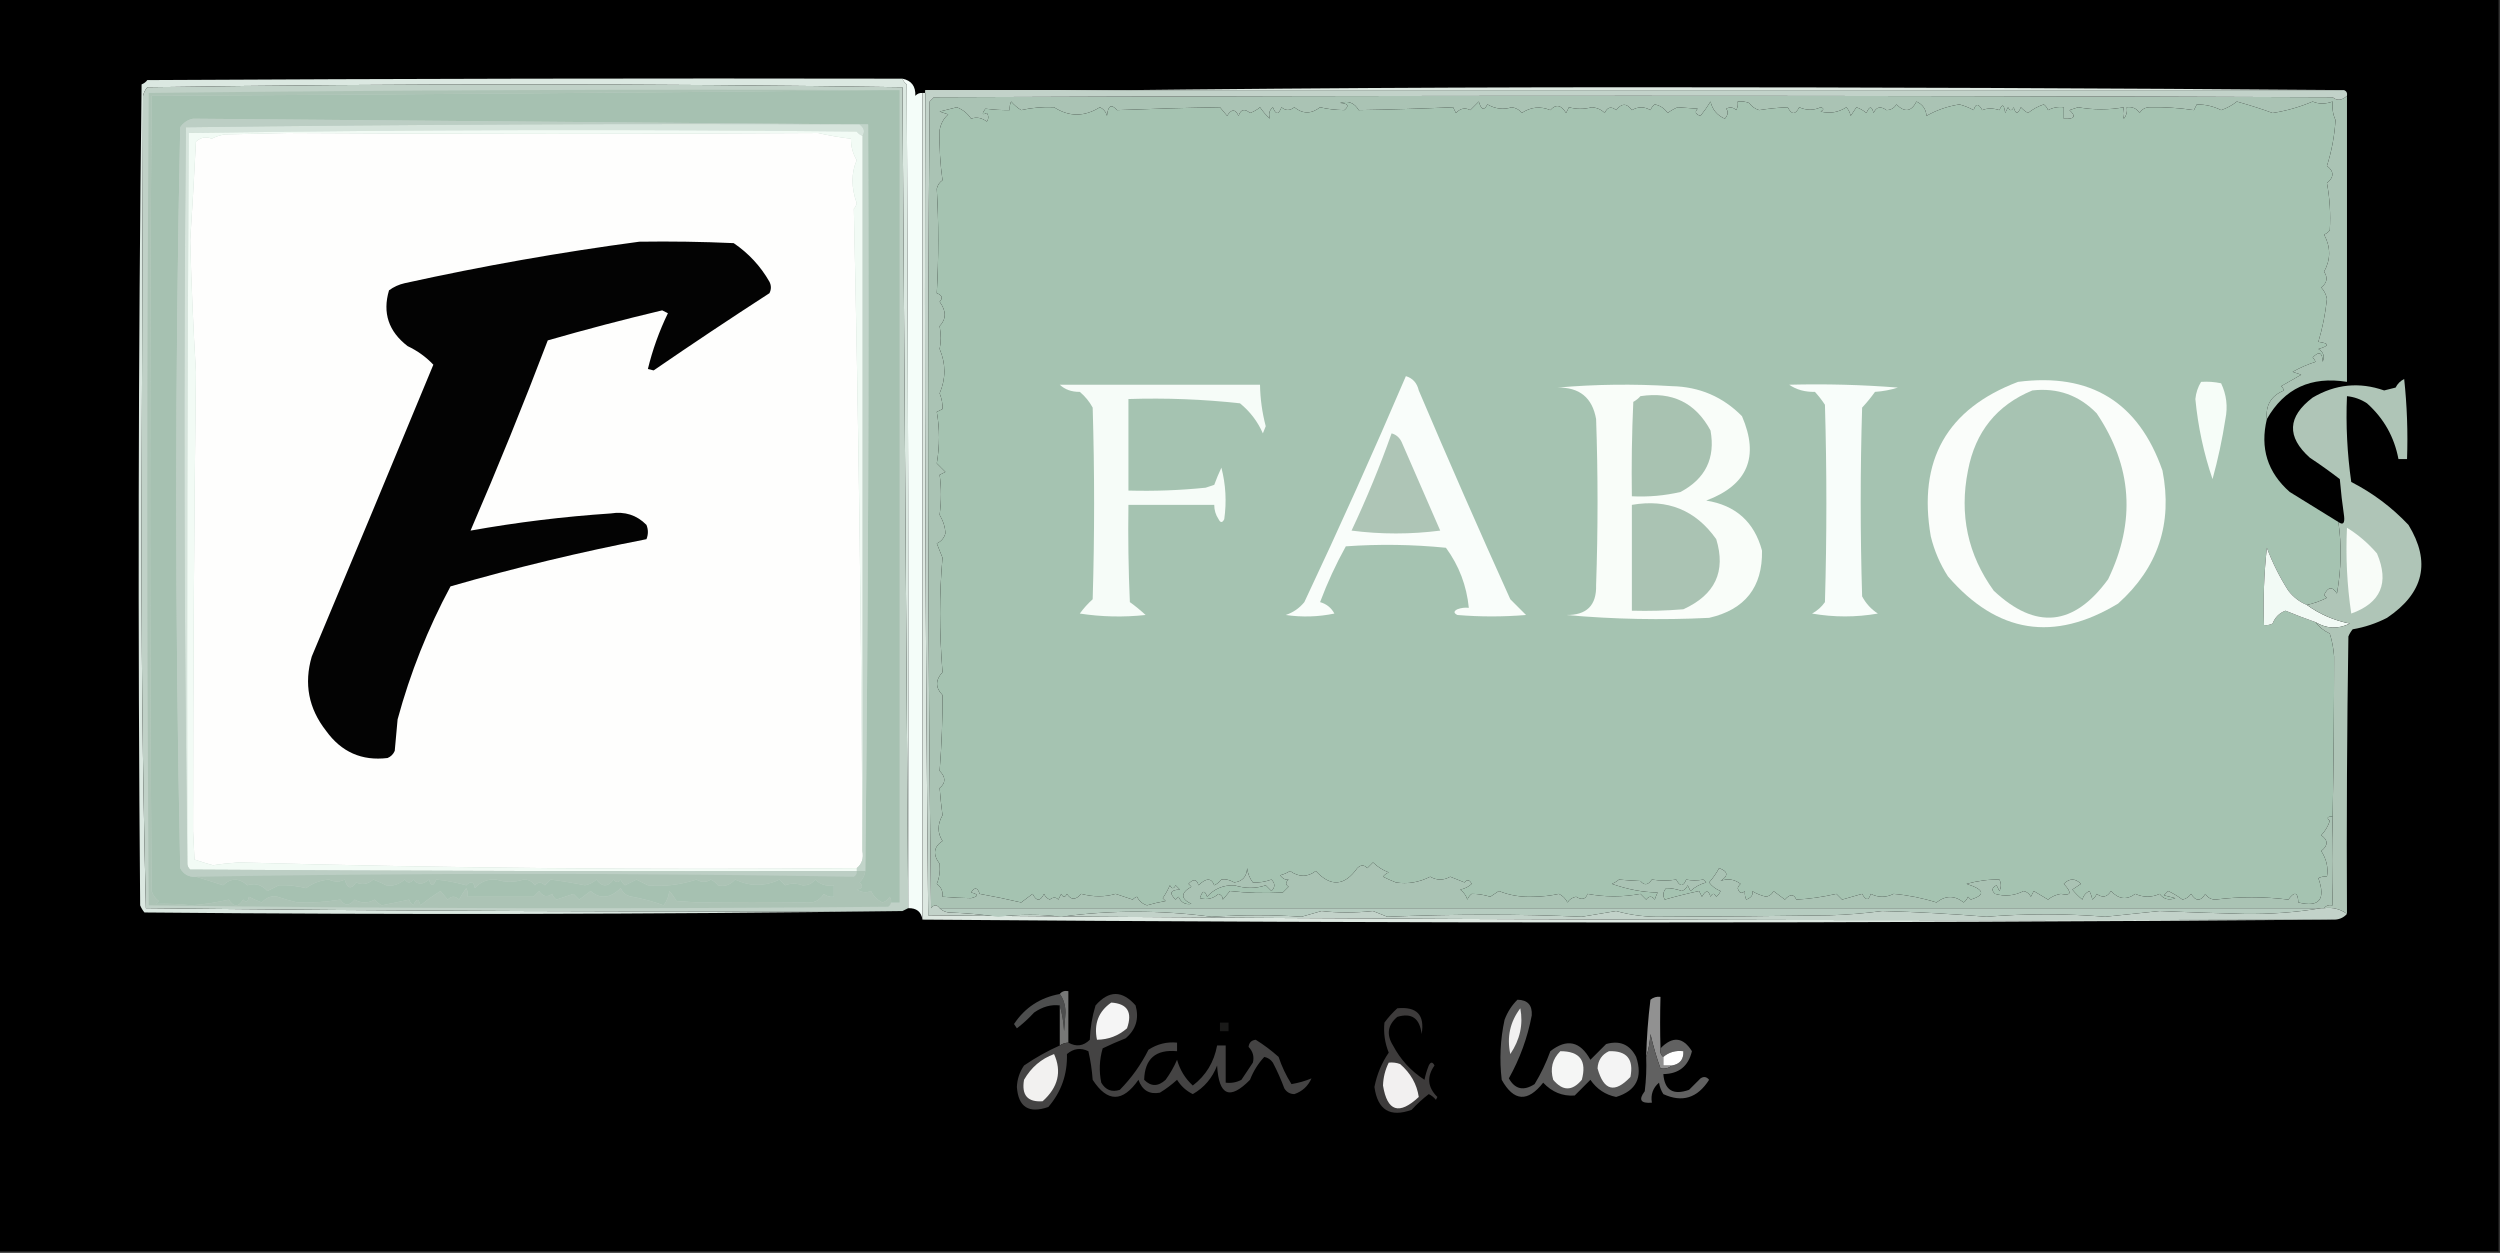 <?xml version="1.0" encoding="UTF-8"?>
<!DOCTYPE svg PUBLIC "-//W3C//DTD SVG 1.1//EN" "http://www.w3.org/Graphics/SVG/1.1/DTD/svg11.dtd">
<svg xmlns="http://www.w3.org/2000/svg" version="1.1" width="874px" height="438px" style="shape-rendering:geometricPrecision; text-rendering:geometricPrecision; image-rendering:optimizeQuality; fill-rule:evenodd; clip-rule:evenodd" xmlns:xlink="http://www.w3.org/1999/xlink">
<rect width="100%" height="100%" fill="#333333" stroke="none"/>
<g><path style="opacity:1" fill="#00000000" d="M -0.5,-0.5 C 290.833,-0.5 582.167,-0.5 873.5,-0.5C 873.5,145.5 873.5,291.5 873.5,437.5C 582.167,437.5 290.833,437.5 -0.5,437.5C -0.5,291.5 -0.5,145.5 -0.5,-0.5 Z"/></g>
<g><path style="opacity:1" fill="#dbe8e1" d="M 315.5,27.5 C 315.783,28.289 316.283,28.956 317,29.5C 317.5,125.166 317.667,220.833 317.5,316.5C 316.831,221.294 316.164,125.961 315.5,30.5C 227.462,29.169 139.462,29.169 51.5,30.5C 50.749,31.376 50.249,32.376 50,33.5C 49.833,80.5 49.667,127.5 49.5,174.5C 49.338,222.249 49.838,269.915 51,317.5C 139.096,318.498 227.263,318.832 315.5,318.5C 227.334,319.666 139.001,319.832 50.5,319C 49.874,318.25 49.374,317.416 49,316.5C 48.167,220.832 48.333,125.165 49.5,29.5C 50.308,29.192 50.975,28.692 51.5,28C 139.499,27.5 227.499,27.333 315.5,27.5 Z"/></g>
<g><path style="opacity:1" fill="#f4fdf9" d="M 315.5,27.5 C 318.649,28.16 320.149,30.16 320,33.5C 320.671,32.748 321.504,32.414 322.5,32.5C 322.5,128.833 322.5,225.167 322.5,321.5C 322.067,318.741 320.4,317.408 317.5,317.5C 317.5,317.167 317.5,316.833 317.5,316.5C 317.667,220.833 317.5,125.166 317,29.5C 316.283,28.956 315.783,28.289 315.5,27.5 Z"/></g>
<g><path style="opacity:1" fill="#dde8e1" d="M 819.5,31.5 C 654.167,31.5 488.833,31.5 323.5,31.5C 323.168,127.737 323.501,223.904 324.5,320C 488.086,321.497 651.753,321.997 815.5,321.5C 651.294,322.831 486.961,322.831 322.5,321.5C 322.5,225.167 322.5,128.833 322.5,32.5C 404.997,31.167 487.831,30.5 571,30.5C 654.001,30.5 736.834,30.833 819.5,31.5 Z"/></g>
<g><path style="opacity:1" fill="#a5c3b1" d="M 792.5,146.5 C 790.047,156.64 792.714,165.14 800.5,172C 806.231,175.525 811.897,179.025 817.5,182.5C 818.681,190.612 818.514,198.945 817,207.5C 815.374,204.934 813.874,205.101 812.5,208C 812.833,208.333 813.167,208.667 813.5,209C 811.235,210.118 808.901,210.951 806.5,211.5C 803.925,210.432 801.758,208.765 800,206.5C 796.952,201.737 794.452,196.737 792.5,191.5C 791.502,200.475 791.168,209.475 791.5,218.5C 792.552,218.649 793.552,218.483 794.5,218C 795.346,215.82 796.846,214.32 799,213.5C 802.485,214.938 805.985,216.272 809.5,217.5C 810.747,219.178 812.414,220.511 814.5,221.5C 815.318,224.107 815.818,226.774 816,229.5C 815.994,248.206 815.828,266.872 815.5,285.5C 813.621,285.393 813.288,285.893 814.5,287C 813.87,288.892 812.87,290.559 811.5,292C 813.973,293.742 813.973,295.575 811.5,297.5C 813.37,300.424 814.037,303.424 813.5,306.5C 812.448,306.351 811.448,306.517 810.5,307C 813.161,314.455 810.828,317.288 803.5,315.5C 803.344,311.865 802.178,311.532 800,314.5C 791.4,313.421 782.9,313.421 774.5,314.5C 772.971,314.471 771.804,313.804 771,312.5C 769.333,315.167 767.667,315.167 766,312.5C 765.261,313.574 764.261,314.241 763,314.5C 761.413,313.33 759.747,312.33 758,311.5C 757.5,312 757,312.5 756.5,313C 757.833,313.333 759.167,313.667 760.5,314C 758.251,314.863 756.418,314.363 755,312.5C 752.199,313.795 749.366,313.795 746.5,312.5C 743.493,314.719 740.659,314.386 738,311.5C 736.688,313.658 735.022,313.991 733,312.5C 732.692,313.308 732.192,313.975 731.5,314.5C 731.331,313.603 730.998,312.603 730.5,311.5C 729.201,312.09 728.368,313.09 728,314.5C 726.702,313.44 725.535,312.274 724.5,311C 725.289,310.454 726.289,309.787 727.5,309C 725.5,307 723.5,307 721.5,309C 724.424,312.093 724.091,313.26 720.5,312.5C 718.813,312.76 717.313,313.427 716,314.5C 714.333,313.5 712.667,312.5 711,311.5C 710.667,312.167 710.333,312.833 710,313.5C 709.481,312.484 708.647,311.818 707.5,311.5C 704.224,313.162 700.891,313.496 697.5,312.5C 696.145,311.325 696.312,310.325 698,309.5C 698.333,310.167 698.667,310.833 699,311.5C 699.667,310.167 699.667,308.833 699,307.5C 695.325,307.419 691.492,307.919 687.5,309C 693.743,310.995 694.243,312.828 689,314.5C 688.667,314.167 688.333,313.833 688,313.5C 687.692,314.308 687.192,314.975 686.5,315.5C 683.356,312.993 680.189,312.993 677,315.5C 672.101,313.952 667.101,312.952 662,312.5C 659.333,313.833 656.667,313.833 654,312.5C 653.309,314.891 652.309,314.891 651,312.5C 648.667,313.167 646.333,313.833 644,314.5C 643.333,313.833 642.667,313.167 642,312.5C 637.197,313.597 632.53,314.264 628,314.5C 627.125,312.487 625.791,312.487 624,314.5C 622.671,313.506 621.338,312.506 620,311.5C 619.619,312.482 618.786,313.148 617.5,313.5C 615.726,313.113 614.059,312.447 612.5,311.5C 613.016,312.758 612.35,313.758 610.5,314.5C 610.089,313.738 609.923,312.738 610,311.5C 608.869,312.604 608.035,312.271 607.5,310.5C 607.709,309.914 608.043,309.414 608.5,309C 606.253,307.345 603.92,307.012 601.5,308C 604.333,306.167 604.167,304.667 601,303.5C 600.028,305.305 598.861,306.972 597.5,308.5C 598.518,309.852 599.851,310.852 601.5,311.5C 601.192,312.308 600.692,312.975 600,313.5C 599.333,312.167 598.667,312.167 598,313.5C 597.309,311.109 596.309,311.109 595,313.5C 594.667,312.833 594.333,312.167 594,311.5C 589.657,312.439 585.657,313.439 582,314.5C 581.219,313.056 581.386,311.723 582.5,310.5C 584.245,310.476 586.079,310.81 588,311.5C 588.945,311.095 589.612,310.428 590,309.5C 590.333,310.167 590.667,310.833 591,311.5C 592.53,310.08 594.363,309.08 596.5,308.5C 596.167,308.167 595.833,307.833 595.5,307.5C 593.359,307.888 591.359,307.888 589.5,307.5C 588.483,310.028 587.316,310.028 586,307.5C 583.318,307.955 580.485,307.955 577.5,307.5C 576.152,309.461 574.819,309.628 573.5,308C 570.869,307.893 568.369,307.727 566,307.5C 565.25,308.126 564.416,308.626 563.5,309C 569.139,310.966 574.472,311.966 579.5,312C 579.07,312.92 578.736,313.753 578.5,314.5C 577.5,313.167 576.5,313.167 575.5,314.5C 574.833,313.833 574.167,313.167 573.5,312.5C 567.255,313.656 561.088,313.656 555,312.5C 554.36,314.398 553.027,314.732 551,313.5C 549.674,313.755 548.674,314.422 548,315.5C 547.333,314.167 546.333,313.167 545,312.5C 542.086,313.145 539.086,313.478 536,313.5C 531.806,313.69 527.806,313.023 524,311.5C 523,312.167 522,312.833 521,313.5C 518.768,312.813 516.602,312.479 514.5,312.5C 513.808,313.025 513.308,313.692 513,314.5C 512.535,313.069 511.701,311.903 510.5,311C 512.044,310.71 513.377,310.044 514.5,309C 513.747,307.513 512.914,307.346 512,308.5C 510.333,307.833 508.667,307.167 507,306.5C 504.667,307.833 502.333,307.833 500,306.5C 496.105,308.483 492.105,309.149 488,308.5C 486.491,307.91 484.991,307.244 483.5,306.5C 484.025,305.808 484.692,305.308 485.5,305C 483.413,304.208 481.579,303.041 480,301.5C 479.333,302.167 478.667,302.833 478,303.5C 476.887,302.289 475.72,302.289 474.5,303.5C 470.04,309.796 465.206,310.13 460,304.5C 457.12,306.714 454.12,306.714 451,304.5C 449.933,305.191 448.766,305.691 447.5,306C 448.471,307.204 449.471,307.704 450.5,307.5C 449.359,308.425 449.359,309.259 450.5,310C 449.833,310.667 449.167,311.333 448.5,312C 442.111,312.363 435.945,312.196 430,311.5C 429.167,312.5 428.333,313.5 427.5,314.5C 427.511,313.559 427.011,312.892 426,312.5C 424.105,314.182 421.938,314.682 419.5,314C 420.362,311.266 421.195,311.099 422,313.5C 424.474,310.725 427.64,309.392 431.5,309.5C 435.406,310.679 439.072,310.679 442.5,309.5C 443.167,310.167 443.833,310.833 444.5,311.5C 445.833,310.167 445.833,308.833 444.5,307.5C 442.208,308.309 440.041,308.643 438,308.5C 436.883,307.051 436.216,305.384 436,303.5C 435.862,306.469 434.362,308.135 431.5,308.5C 429.871,307.577 428.371,307.243 427,307.5C 426.311,308.357 425.478,309.023 424.5,309.5C 423.529,306.866 421.695,306.866 419,309.5C 418.396,307.314 417.23,307.148 415.5,309C 415.833,309.333 416.167,309.667 416.5,310C 412.71,312.181 412.71,314.181 416.5,316C 414.43,316.379 412.93,315.545 412,313.5C 411.667,313.833 411.333,314.167 411,314.5C 408.651,312.256 409.151,311.089 412.5,311C 412,310.5 411.5,310 411,309.5C 410.333,310.833 409.667,310.833 409,309.5C 408.293,311.081 407.46,312.581 406.5,314C 406.833,314.333 407.167,314.667 407.5,315C 405.302,315.373 403.135,315.873 401,316.5C 399.416,316.012 398.249,315.012 397.5,313.5C 396.914,313.709 396.414,314.043 396,314.5C 394,313.833 392,313.167 390,312.5C 386.276,313.626 382.276,313.626 378,312.5C 376.057,314.715 374.391,314.715 373,312.5C 372.333,313.833 371.667,313.833 371,312.5C 370.667,313.167 370.333,313.833 370,314.5C 369.15,313.576 368.15,313.576 367,314.5C 366.055,314.095 365.388,313.428 365,312.5C 363.667,315.167 362.333,315.167 361,312.5C 359.863,313.364 358.53,314.364 357,315.5C 352.229,314.38 347.395,313.38 342.5,312.5C 341.731,310.199 340.731,310.033 339.5,312C 342.167,312.667 342.167,313.333 339.5,314C 336.2,313.954 332.866,313.788 329.5,313.5C 329.703,311.61 329.037,310.11 327.5,309C 328.374,306.965 328.707,304.632 328.5,302C 326.044,298.728 326.377,296.061 329.5,294C 327.681,291.228 327.681,288.228 329.5,285C 329.077,281.875 328.743,278.708 328.5,275.5C 330.679,273.717 330.679,271.717 328.5,269.5C 329.22,260.119 329.554,251.285 329.5,243C 326.966,240.413 326.966,237.747 329.5,235C 328.367,220.836 328.367,207.503 329.5,195C 328.833,193.333 328.167,191.667 327.5,190C 329.032,189.3 330.032,188.134 330.5,186.5C 330.478,184.449 329.811,182.283 328.5,180C 329.11,175.142 329.11,170.475 328.5,166C 329.167,165.667 329.833,165.333 330.5,165C 329.5,164 328.5,163 327.5,162C 328.535,155.872 328.535,149.872 327.5,144C 328.167,143.667 328.833,143.333 329.5,143C 329.589,141.284 329.256,139.451 328.5,137.5C 330.701,132.369 330.701,127.203 328.5,122C 329.01,119.59 329.01,116.924 328.5,114C 330.857,111.539 330.857,108.706 328.5,105.5C 329.718,104.197 329.385,103.197 327.5,102.5C 328.181,89.923 328.181,77.756 327.5,66C 327.759,64.739 328.426,63.739 329.5,63C 328.677,57.288 328.344,51.454 328.5,45.5C 328.864,43.267 329.864,41.434 331.5,40C 330.5,39.667 329.5,39.333 328.5,39C 330.5,38.5 332.5,38 334.5,37.5C 336.571,38.286 338.238,39.619 339.5,41.5C 341.335,40.808 343.168,41.142 345,42.5C 345.667,41.5 345.667,40.5 345,39.5C 343.334,40.34 343.167,39.84 344.5,38C 347.434,38.374 350.268,38.541 353,38.5C 352.923,37.262 353.089,36.262 353.5,35.5C 354.519,36.687 355.686,37.687 357,38.5C 360.589,37.669 364.423,37.336 368.5,37.5C 373.744,40.888 379.077,40.888 384.5,37.5C 385.799,38.09 386.632,39.09 387,40.5C 387.347,36.884 388.514,36.217 390.5,38.5C 402.717,38.024 414.717,37.69 426.5,37.5C 427.333,38.5 428.167,39.5 429,40.5C 430.512,38.043 431.846,38.043 433,40.5C 433.79,38.21 435.124,37.877 437,39.5C 438.285,39.05 439.452,38.383 440.5,37.5C 441.48,38.981 442.647,40.315 444,41.5C 443.383,39.905 443.716,38.572 445,37.5C 446,40.167 447,40.167 448,37.5C 449.458,38.747 450.958,38.747 452.5,37.5C 455.435,39.891 458.435,39.891 461.5,37.5C 464.022,38.116 466.856,38.45 470,38.5C 471.779,36.983 471.279,36.149 468.5,36C 471.308,35.08 473.475,35.913 475,38.5C 485.847,38.317 496.847,37.984 508,37.5C 508.333,38.167 508.667,38.833 509,39.5C 510.555,37.854 512.221,37.521 514,38.5C 515,37.5 516,36.5 517,35.5C 517.84,38.464 518.84,38.797 520,36.5C 522.811,38.093 525.644,38.427 528.5,37.5C 529.994,37.709 531.161,38.376 532,39.5C 535.174,37.379 538.507,37.046 542,38.5C 543.929,36.316 545.763,36.65 547.5,39.5C 547.833,38.833 548.167,38.167 548.5,37.5C 551.086,38.219 553.753,38.219 556.5,37.5C 558.32,37.649 559.82,38.316 561,39.5C 561.953,37.408 563.286,37.075 565,38.5C 566.925,36.027 568.758,36.027 570.5,38.5C 572.702,37.22 574.868,37.22 577,38.5C 577.308,37.692 577.808,37.025 578.5,36.5C 580.434,36.901 581.934,37.901 583,39.5C 584.085,38.707 585.252,38.04 586.5,37.5C 588.672,37.676 591.005,37.843 593.5,38C 592.396,39.131 592.729,39.965 594.5,40.5C 595.833,38.818 597,37.151 598,35.5C 598.637,38.328 600.304,40.328 603,41.5C 604.113,40.24 604.28,39.073 603.5,38C 604.784,37.316 605.951,37.483 607,38.5C 607.483,37.552 607.649,36.552 607.5,35.5C 608.873,35.343 610.207,35.51 611.5,36C 612.399,37.236 613.566,38.07 615,38.5C 618.267,37.978 621.6,37.644 625,37.5C 626.333,40.167 627.667,40.167 629,37.5C 631.573,38.64 634.073,38.64 636.5,37.5C 637.696,37.846 637.696,38.346 636.5,39C 639.711,39.798 642.711,39.298 645.5,37.5C 646.251,38.376 646.751,39.376 647,40.5C 647.787,39.289 648.454,38.289 649,37.5C 650.285,37.95 651.452,38.617 652.5,39.5C 653.541,37.009 654.374,37.009 655,39.5C 655.959,37.342 657.459,37.009 659.5,38.5C 661.029,38.471 662.196,37.804 663,36.5C 665.863,39.402 668.196,39.068 670,35.5C 672.172,36.509 673.338,38.176 673.5,40.5C 676.954,38.513 680.787,37.18 685,36.5C 686.763,36.975 688.43,37.642 690,38.5C 690.691,36.109 691.691,36.109 693,38.5C 694.765,37.761 696.765,37.761 699,38.5C 699.974,36.122 700.641,36.456 701,39.5C 701.333,38.833 701.667,38.167 702,37.5C 702.667,38.833 703.333,38.833 704,37.5C 704.626,39.991 705.459,39.991 706.5,37.5C 707.216,38.311 708.05,38.978 709,39.5C 710.66,38.171 712.493,37.171 714.5,36.5C 715.192,37.025 715.692,37.692 716,38.5C 717.699,37.594 719.533,37.261 721.5,37.5C 721.5,38.833 721.5,40.167 721.5,41.5C 725.257,41.714 725.924,40.714 723.5,38.5C 724.5,38.167 725.5,37.833 726.5,37.5C 731.984,38.465 737.317,38.465 742.5,37.5C 742.094,39.109 742.094,40.443 742.5,41.5C 743.429,40.311 743.762,38.978 743.5,37.5C 745.451,37.227 746.951,37.893 748,39.5C 748.804,38.196 749.971,37.529 751.5,37.5C 756.656,37.386 761.822,37.719 767,38.5C 767.333,37.833 767.667,37.167 768,36.5C 771.1,36.512 773.933,37.178 776.5,38.5C 778.507,37.829 780.34,36.829 782,35.5C 786.835,36.867 791.002,38.2 794.5,39.5C 799.33,38.752 803.997,37.419 808.5,35.5C 810.622,36.427 812.955,36.427 815.5,35.5C 815.244,37.792 815.577,39.959 816.5,42C 816.143,47.548 815.143,52.881 813.5,58C 816.033,59.916 816.033,61.916 813.5,64C 814.494,69.288 814.828,74.788 814.5,80.5C 813.975,81.192 813.308,81.692 812.5,82C 814.854,86.376 814.854,90.71 812.5,95C 813.895,97.075 813.562,98.908 811.5,100.5C 812.544,101.623 813.21,102.956 813.5,104.5C 812.955,109.684 811.955,114.684 810.5,119.5C 814.456,120.053 814.456,120.886 810.5,122C 812.283,123.067 812.783,124.567 812,126.5C 811.911,123.151 810.744,122.651 808.5,125C 808.957,125.414 809.291,125.914 809.5,126.5C 806.721,127.389 804.055,128.556 801.5,130C 802.5,130.333 803.5,130.667 804.5,131C 802.172,132.324 799.839,133.657 797.5,135C 797.957,135.414 798.291,135.914 798.5,136.5C 793.986,138.343 791.986,141.676 792.5,146.5 Z"/></g>
<g><path style="opacity:1" fill="#aac3b4" d="M 820.5,33.5 C 820.5,66.833 820.5,100.167 820.5,133.5C 807.927,131.459 798.594,135.792 792.5,146.5C 791.986,141.676 793.986,138.343 798.5,136.5C 798.291,135.914 797.957,135.414 797.5,135C 799.839,133.657 802.172,132.324 804.5,131C 803.5,130.667 802.5,130.333 801.5,130C 804.055,128.556 806.721,127.389 809.5,126.5C 809.291,125.914 808.957,125.414 808.5,125C 810.744,122.651 811.911,123.151 812,126.5C 812.783,124.567 812.283,123.067 810.5,122C 814.456,120.886 814.456,120.053 810.5,119.5C 811.955,114.684 812.955,109.684 813.5,104.5C 813.21,102.956 812.544,101.623 811.5,100.5C 813.562,98.908 813.895,97.075 812.5,95C 814.854,90.71 814.854,86.376 812.5,82C 813.308,81.692 813.975,81.192 814.5,80.5C 814.828,74.788 814.494,69.288 813.5,64C 816.033,61.916 816.033,59.916 813.5,58C 815.143,52.881 816.143,47.548 816.5,42C 815.577,39.959 815.244,37.792 815.5,35.5C 812.955,36.427 810.622,36.427 808.5,35.5C 803.997,37.419 799.33,38.752 794.5,39.5C 791.002,38.2 786.835,36.867 782,35.5C 780.34,36.829 778.507,37.829 776.5,38.5C 773.933,37.178 771.1,36.512 768,36.5C 767.667,37.167 767.333,37.833 767,38.5C 761.822,37.719 756.656,37.386 751.5,37.5C 749.971,37.529 748.804,38.196 748,39.5C 746.951,37.893 745.451,37.227 743.5,37.5C 743.762,38.978 743.429,40.311 742.5,41.5C 742.094,40.443 742.094,39.109 742.5,37.5C 737.317,38.465 731.984,38.465 726.5,37.5C 725.5,37.833 724.5,38.167 723.5,38.5C 725.924,40.714 725.257,41.714 721.5,41.5C 721.5,40.167 721.5,38.833 721.5,37.5C 719.533,37.261 717.699,37.594 716,38.5C 715.692,37.692 715.192,37.025 714.5,36.5C 712.493,37.171 710.66,38.171 709,39.5C 708.05,38.978 707.216,38.311 706.5,37.5C 705.459,39.991 704.626,39.991 704,37.5C 703.333,38.833 702.667,38.833 702,37.5C 701.667,38.167 701.333,38.833 701,39.5C 700.641,36.456 699.974,36.122 699,38.5C 696.765,37.761 694.765,37.761 693,38.5C 691.691,36.109 690.691,36.109 690,38.5C 688.43,37.642 686.763,36.975 685,36.5C 680.787,37.18 676.954,38.513 673.5,40.5C 673.338,38.176 672.172,36.509 670,35.5C 668.196,39.068 665.863,39.402 663,36.5C 662.196,37.804 661.029,38.471 659.5,38.5C 657.459,37.009 655.959,37.342 655,39.5C 654.374,37.009 653.541,37.009 652.5,39.5C 651.452,38.617 650.285,37.95 649,37.5C 648.454,38.289 647.787,39.289 647,40.5C 646.751,39.376 646.251,38.376 645.5,37.5C 642.711,39.298 639.711,39.798 636.5,39C 637.696,38.346 637.696,37.846 636.5,37.5C 634.073,38.64 631.573,38.64 629,37.5C 627.667,40.167 626.333,40.167 625,37.5C 621.6,37.644 618.267,37.978 615,38.5C 613.566,38.07 612.399,37.236 611.5,36C 610.207,35.51 608.873,35.343 607.5,35.5C 607.649,36.552 607.483,37.552 607,38.5C 605.951,37.483 604.784,37.316 603.5,38C 604.28,39.073 604.113,40.24 603,41.5C 600.304,40.328 598.637,38.328 598,35.5C 597,37.151 595.833,38.818 594.5,40.5C 592.729,39.965 592.396,39.131 593.5,38C 591.005,37.843 588.672,37.676 586.5,37.5C 585.252,38.04 584.085,38.707 583,39.5C 581.934,37.901 580.434,36.901 578.5,36.5C 577.808,37.025 577.308,37.692 577,38.5C 574.868,37.22 572.702,37.22 570.5,38.5C 568.758,36.027 566.925,36.027 565,38.5C 563.286,37.075 561.953,37.408 561,39.5C 559.82,38.316 558.32,37.649 556.5,37.5C 553.753,38.219 551.086,38.219 548.5,37.5C 548.167,38.167 547.833,38.833 547.5,39.5C 545.763,36.65 543.929,36.316 542,38.5C 538.507,37.046 535.174,37.379 532,39.5C 531.161,38.376 529.994,37.709 528.5,37.5C 525.644,38.427 522.811,38.093 520,36.5C 518.84,38.797 517.84,38.464 517,35.5C 516,36.5 515,37.5 514,38.5C 512.221,37.521 510.555,37.854 509,39.5C 508.667,38.833 508.333,38.167 508,37.5C 496.847,37.984 485.847,38.317 475,38.5C 473.475,35.913 471.308,35.08 468.5,36C 471.279,36.149 471.779,36.983 470,38.5C 466.856,38.45 464.022,38.116 461.5,37.5C 458.435,39.891 455.435,39.891 452.5,37.5C 450.958,38.747 449.458,38.747 448,37.5C 447,40.167 446,40.167 445,37.5C 443.716,38.572 443.383,39.905 444,41.5C 442.647,40.315 441.48,38.981 440.5,37.5C 439.452,38.383 438.285,39.05 437,39.5C 435.124,37.877 433.79,38.21 433,40.5C 431.846,38.043 430.512,38.043 429,40.5C 428.167,39.5 427.333,38.5 426.5,37.5C 414.717,37.69 402.717,38.024 390.5,38.5C 388.514,36.217 387.347,36.884 387,40.5C 386.632,39.09 385.799,38.09 384.5,37.5C 379.077,40.888 373.744,40.888 368.5,37.5C 364.423,37.336 360.589,37.669 357,38.5C 355.686,37.687 354.519,36.687 353.5,35.5C 353.089,36.262 352.923,37.262 353,38.5C 350.268,38.541 347.434,38.374 344.5,38C 343.167,39.84 343.334,40.34 345,39.5C 345.667,40.5 345.667,41.5 345,42.5C 343.168,41.142 341.335,40.808 339.5,41.5C 338.238,39.619 336.571,38.286 334.5,37.5C 332.5,38 330.5,38.5 328.5,39C 329.5,39.333 330.5,39.667 331.5,40C 329.864,41.434 328.864,43.267 328.5,45.5C 328.344,51.454 328.677,57.288 329.5,63C 328.426,63.739 327.759,64.739 327.5,66C 328.181,77.756 328.181,89.923 327.5,102.5C 329.385,103.197 329.718,104.197 328.5,105.5C 330.857,108.706 330.857,111.539 328.5,114C 329.01,116.924 329.01,119.59 328.5,122C 330.701,127.203 330.701,132.369 328.5,137.5C 329.256,139.451 329.589,141.284 329.5,143C 328.833,143.333 328.167,143.667 327.5,144C 328.535,149.872 328.535,155.872 327.5,162C 328.5,163 329.5,164 330.5,165C 329.833,165.333 329.167,165.667 328.5,166C 329.11,170.475 329.11,175.142 328.5,180C 329.811,182.283 330.478,184.449 330.5,186.5C 330.032,188.134 329.032,189.3 327.5,190C 328.167,191.667 328.833,193.333 329.5,195C 328.367,207.503 328.367,220.836 329.5,235C 326.966,237.747 326.966,240.413 329.5,243C 329.554,251.285 329.22,260.119 328.5,269.5C 330.679,271.717 330.679,273.717 328.5,275.5C 328.743,278.708 329.077,281.875 329.5,285C 327.681,288.228 327.681,291.228 329.5,294C 326.377,296.061 326.044,298.728 328.5,302C 328.707,304.632 328.374,306.965 327.5,309C 329.037,310.11 329.703,311.61 329.5,313.5C 332.866,313.788 336.2,313.954 339.5,314C 342.167,313.333 342.167,312.667 339.5,312C 340.731,310.033 341.731,310.199 342.5,312.5C 347.395,313.38 352.229,314.38 357,315.5C 358.53,314.364 359.863,313.364 361,312.5C 362.333,315.167 363.667,315.167 365,312.5C 365.388,313.428 366.055,314.095 367,314.5C 368.15,313.576 369.15,313.576 370,314.5C 370.333,313.833 370.667,313.167 371,312.5C 371.667,313.833 372.333,313.833 373,312.5C 374.391,314.715 376.057,314.715 378,312.5C 382.276,313.626 386.276,313.626 390,312.5C 392,313.167 394,313.833 396,314.5C 396.414,314.043 396.914,313.709 397.5,313.5C 398.249,315.012 399.416,316.012 401,316.5C 403.135,315.873 405.302,315.373 407.5,315C 407.167,314.667 406.833,314.333 406.5,314C 407.46,312.581 408.293,311.081 409,309.5C 409.667,310.833 410.333,310.833 411,309.5C 411.5,310 412,310.5 412.5,311C 409.151,311.089 408.651,312.256 411,314.5C 411.333,314.167 411.667,313.833 412,313.5C 412.93,315.545 414.43,316.379 416.5,316C 412.71,314.181 412.71,312.181 416.5,310C 416.167,309.667 415.833,309.333 415.5,309C 417.23,307.148 418.396,307.314 419,309.5C 421.695,306.866 423.529,306.866 424.5,309.5C 425.478,309.023 426.311,308.357 427,307.5C 428.371,307.243 429.871,307.577 431.5,308.5C 434.362,308.135 435.862,306.469 436,303.5C 436.216,305.384 436.883,307.051 438,308.5C 440.041,308.643 442.208,308.309 444.5,307.5C 445.833,308.833 445.833,310.167 444.5,311.5C 443.833,310.833 443.167,310.167 442.5,309.5C 439.072,310.679 435.406,310.679 431.5,309.5C 427.64,309.392 424.474,310.725 422,313.5C 421.195,311.099 420.362,311.266 419.5,314C 421.938,314.682 424.105,314.182 426,312.5C 427.011,312.892 427.511,313.559 427.5,314.5C 428.333,313.5 429.167,312.5 430,311.5C 435.945,312.196 442.111,312.363 448.5,312C 449.167,311.333 449.833,310.667 450.5,310C 449.359,309.259 449.359,308.425 450.5,307.5C 449.471,307.704 448.471,307.204 447.5,306C 448.766,305.691 449.933,305.191 451,304.5C 454.12,306.714 457.12,306.714 460,304.5C 465.206,310.13 470.04,309.796 474.5,303.5C 475.72,302.289 476.887,302.289 478,303.5C 478.667,302.833 479.333,302.167 480,301.5C 481.579,303.041 483.413,304.208 485.5,305C 484.692,305.308 484.025,305.808 483.5,306.5C 484.991,307.244 486.491,307.91 488,308.5C 492.105,309.149 496.105,308.483 500,306.5C 502.333,307.833 504.667,307.833 507,306.5C 508.667,307.167 510.333,307.833 512,308.5C 512.914,307.346 513.747,307.513 514.5,309C 513.377,310.044 512.044,310.71 510.5,311C 511.701,311.903 512.535,313.069 513,314.5C 513.308,313.692 513.808,313.025 514.5,312.5C 516.602,312.479 518.768,312.813 521,313.5C 522,312.833 523,312.167 524,311.5C 527.806,313.023 531.806,313.69 536,313.5C 539.086,313.478 542.086,313.145 545,312.5C 546.333,313.167 547.333,314.167 548,315.5C 548.674,314.422 549.674,313.755 551,313.5C 553.027,314.732 554.36,314.398 555,312.5C 561.088,313.656 567.255,313.656 573.5,312.5C 574.167,313.167 574.833,313.833 575.5,314.5C 576.5,313.167 577.5,313.167 578.5,314.5C 578.736,313.753 579.07,312.92 579.5,312C 574.472,311.966 569.139,310.966 563.5,309C 564.416,308.626 565.25,308.126 566,307.5C 568.369,307.727 570.869,307.893 573.5,308C 574.819,309.628 576.152,309.461 577.5,307.5C 580.485,307.955 583.318,307.955 586,307.5C 587.316,310.028 588.483,310.028 589.5,307.5C 591.359,307.888 593.359,307.888 595.5,307.5C 595.833,307.833 596.167,308.167 596.5,308.5C 594.363,309.08 592.53,310.08 591,311.5C 590.667,310.833 590.333,310.167 590,309.5C 589.612,310.428 588.945,311.095 588,311.5C 586.079,310.81 584.245,310.476 582.5,310.5C 581.386,311.723 581.219,313.056 582,314.5C 585.657,313.439 589.657,312.439 594,311.5C 594.333,312.167 594.667,312.833 595,313.5C 596.309,311.109 597.309,311.109 598,313.5C 598.667,312.167 599.333,312.167 600,313.5C 600.692,312.975 601.192,312.308 601.5,311.5C 599.851,310.852 598.518,309.852 597.5,308.5C 598.861,306.972 600.028,305.305 601,303.5C 604.167,304.667 604.333,306.167 601.5,308C 603.92,307.012 606.253,307.345 608.5,309C 608.043,309.414 607.709,309.914 607.5,310.5C 608.035,312.271 608.869,312.604 610,311.5C 609.923,312.738 610.089,313.738 610.5,314.5C 612.35,313.758 613.016,312.758 612.5,311.5C 614.059,312.447 615.726,313.113 617.5,313.5C 618.786,313.148 619.619,312.482 620,311.5C 621.338,312.506 622.671,313.506 624,314.5C 625.791,312.487 627.125,312.487 628,314.5C 632.53,314.264 637.197,313.597 642,312.5C 642.667,313.167 643.333,313.833 644,314.5C 646.333,313.833 648.667,313.167 651,312.5C 652.309,314.891 653.309,314.891 654,312.5C 656.667,313.833 659.333,313.833 662,312.5C 667.101,312.952 672.101,313.952 677,315.5C 680.189,312.993 683.356,312.993 686.5,315.5C 687.192,314.975 687.692,314.308 688,313.5C 688.333,313.833 688.667,314.167 689,314.5C 694.243,312.828 693.743,310.995 687.5,309C 691.492,307.919 695.325,307.419 699,307.5C 699.667,308.833 699.667,310.167 699,311.5C 698.667,310.833 698.333,310.167 698,309.5C 696.312,310.325 696.145,311.325 697.5,312.5C 700.891,313.496 704.224,313.162 707.5,311.5C 708.647,311.818 709.481,312.484 710,313.5C 710.333,312.833 710.667,312.167 711,311.5C 712.667,312.5 714.333,313.5 716,314.5C 717.313,313.427 718.813,312.76 720.5,312.5C 724.091,313.26 724.424,312.093 721.5,309C 723.5,307 725.5,307 727.5,309C 726.289,309.787 725.289,310.454 724.5,311C 725.535,312.274 726.702,313.44 728,314.5C 728.368,313.09 729.201,312.09 730.5,311.5C 730.998,312.603 731.331,313.603 731.5,314.5C 732.192,313.975 732.692,313.308 733,312.5C 735.022,313.991 736.688,313.658 738,311.5C 740.659,314.386 743.493,314.719 746.5,312.5C 749.366,313.795 752.199,313.795 755,312.5C 756.418,314.363 758.251,314.863 760.5,314C 759.167,313.667 757.833,313.333 756.5,313C 757,312.5 757.5,312 758,311.5C 759.747,312.33 761.413,313.33 763,314.5C 764.261,314.241 765.261,313.574 766,312.5C 767.667,315.167 769.333,315.167 771,312.5C 771.804,313.804 772.971,314.471 774.5,314.5C 782.9,313.421 791.4,313.421 800,314.5C 802.178,311.532 803.344,311.865 803.5,315.5C 810.828,317.288 813.161,314.455 810.5,307C 811.448,306.517 812.448,306.351 813.5,306.5C 814.037,303.424 813.37,300.424 811.5,297.5C 813.973,295.575 813.973,293.742 811.5,292C 812.87,290.559 813.87,288.892 814.5,287C 813.288,285.893 813.621,285.393 815.5,285.5C 815.224,295.776 815.224,306.11 815.5,316.5C 814.209,316.263 813.209,316.596 812.5,317.5C 812.167,317.5 811.833,317.5 811.5,317.5C 650.5,317.5 489.5,317.5 328.5,317.5C 327.527,316.209 326.527,316.209 325.5,317.5C 324.333,223.502 324.167,129.502 325,35.5C 325.5,35 326,34.5 326.5,34C 489.5,33.333 652.5,33.333 815.5,34C 817.053,35.303 818.72,35.136 820.5,33.5 Z"/></g>
<g><path style="opacity:1" fill="#f9fdfa" d="M 491.5,131.5 C 493.888,132.219 495.388,133.885 496,136.5C 506.392,160.951 517.058,185.284 528,209.5C 529.833,211.333 531.667,213.167 533.5,215C 525.5,215.667 517.5,215.667 509.5,215C 508.167,214.333 508.167,213.667 509.5,213C 510.793,212.51 512.127,212.343 513.5,212.5C 512.742,204.753 510.076,197.753 505.5,191.5C 493.848,190.334 482.181,190.167 470.5,191C 467.02,197.271 464.02,203.771 461.5,210.5C 463.737,211.132 465.403,212.465 466.5,214.5C 460.863,215.663 455.196,215.83 449.5,215C 452.102,214.117 454.269,212.617 456,210.5C 468.325,184.347 480.158,158.013 491.5,131.5 Z"/></g>
<g><path style="opacity:1" fill="#f6fdf8" d="M 769.5,133.5 C 771.857,133.337 774.19,133.503 776.5,134C 778.386,137.967 778.886,142.134 778,146.5C 776.906,153.585 775.406,160.585 773.5,167.5C 770.415,158.424 768.415,149.091 767.5,139.5C 767.719,137.307 768.385,135.307 769.5,133.5 Z"/></g>
<g><path style="opacity:1" fill="#f6fcf8" d="M 370.5,134.5 C 393.833,134.5 417.167,134.5 440.5,134.5C 440.581,139.407 441.248,144.241 442.5,149C 442.167,149.833 441.833,150.667 441.5,151.5C 439.683,147.371 437.016,143.871 433.5,141C 420.561,139.578 407.561,139.078 394.5,139.5C 394.5,150.167 394.5,160.833 394.5,171.5C 403.527,171.749 412.527,171.416 421.5,170.5C 422.5,170.167 423.5,169.833 424.5,169.5C 425.236,167.459 426.069,165.459 427,163.5C 428.527,169.415 428.861,175.415 428,181.5C 427.333,182.833 426.667,182.833 426,181.5C 424.991,179.975 424.491,178.308 424.5,176.5C 414.5,176.5 404.5,176.5 394.5,176.5C 394.333,187.838 394.5,199.172 395,210.5C 396.925,211.88 398.759,213.38 400.5,215C 392.812,215.831 385.145,215.665 377.5,214.5C 378.815,212.684 380.315,211.017 382,209.5C 382.667,187.167 382.667,164.833 382,142.5C 380.859,140.391 379.359,138.558 377.5,137C 374.639,137.03 372.305,136.197 370.5,134.5 Z"/></g>
<g><path style="opacity:1" fill="#f8fdfa" d="M 625.5,134.5 C 638.184,134.168 650.851,134.501 663.5,135.5C 660.893,136.318 658.226,136.818 655.5,137C 654.12,138.925 652.62,140.759 651,142.5C 650.333,164.5 650.333,186.5 651,208.5C 652.337,211.002 654.171,213.002 656.5,214.5C 648.833,215.833 641.167,215.833 633.5,214.5C 635.323,213.509 636.823,212.176 638,210.5C 638.667,187.5 638.667,164.5 638,141.5C 636.954,139.91 635.787,138.41 634.5,137C 631.008,137.07 628.008,136.237 625.5,134.5 Z"/></g>
<g><path style="opacity:1" fill="#f9fdf9" d="M 544.5,135.5 C 557.66,134.34 570.994,134.173 584.5,135C 594.144,135.21 602.31,138.71 609,145.5C 615.133,159.731 610.967,169.564 596.5,175C 606.806,176.641 613.306,182.475 616,192.5C 616.214,205.293 610.047,213.126 597.5,216C 580.806,216.833 564.139,216.499 547.5,215C 554.713,215.12 558.213,211.62 558,204.5C 558.667,185.167 558.667,165.833 558,146.5C 556.669,139.007 552.169,135.34 544.5,135.5 Z"/></g>
<g><path style="opacity:1" fill="#fafdfa" d="M 705.5,133.5 C 730.812,130.231 747.645,140.564 756,164.5C 759.616,182.987 754.449,198.487 740.5,211C 718.046,224.598 698.212,221.432 681,201.5C 678.229,197.196 676.229,192.529 675,187.5C 670.426,160.965 680.593,142.965 705.5,133.5 Z"/></g>
<g><path style="opacity:1" fill="#a8c2b1" d="M 573.5,138.5 C 584.6,136.801 592.767,140.801 598,150.5C 599.742,160.183 596.242,167.35 587.5,172C 581.912,173.289 576.245,173.789 570.5,173.5C 570.333,162.495 570.5,151.495 571,140.5C 571.995,139.934 572.828,139.267 573.5,138.5 Z"/></g>
<g><path style="opacity:1" fill="#a7c3b2" d="M 710.5,136.5 C 719.338,135.501 726.838,138.168 733,144.5C 745.422,162.991 746.755,182.324 737,202.5C 725.017,218.962 711.684,220.295 697,206.5C 687.928,193.916 684.928,179.916 688,164.5C 690.558,150.98 698.058,141.647 710.5,136.5 Z"/></g>
<g><path style="opacity:1" fill="#aec5b6" d="M 486.5,151.5 C 488.074,151.937 489.241,152.937 490,154.5C 494.488,164.813 498.988,175.146 503.5,185.5C 493.167,186.833 482.833,186.833 472.5,185.5C 477.774,174.303 482.441,162.969 486.5,151.5 Z"/></g>
<g><path style="opacity:1" fill="#aac3b3" d="M 570.5,176.5 C 582.984,174.335 592.817,178.335 600,188.5C 603.448,199.784 599.615,207.95 588.5,213C 582.509,213.499 576.509,213.666 570.5,213.5C 570.5,201.167 570.5,188.833 570.5,176.5 Z"/></g>
<g><path style="opacity:1" fill="#c0d1c7" d="M 317.5,316.5 C 317.5,316.833 317.5,317.167 317.5,317.5C 316.833,317.833 316.167,318.167 315.5,318.5C 227.263,318.832 139.096,318.498 51,317.5C 49.838,269.915 49.338,222.249 49.5,174.5C 49.667,127.5 49.833,80.5 50,33.5C 50.249,32.376 50.749,31.376 51.5,30.5C 139.462,29.169 227.462,29.169 315.5,30.5C 316.164,125.961 316.831,221.294 317.5,316.5 Z"/></g>
<g><path style="opacity:1" fill="#a6c1b1" d="M 309.5,31.5 C 311.167,31.5 312.833,31.5 314.5,31.5C 314.5,126.167 314.5,220.833 314.5,315.5C 313.5,315.5 312.5,315.5 311.5,315.5C 311.631,314.761 311.464,314.094 311,313.5C 310.481,314.516 309.647,315.182 308.5,315.5C 306.728,314.64 305.395,313.307 304.5,311.5C 302.936,312.186 301.269,312.019 299.5,311C 301.569,310.676 301.902,309.842 300.5,308.5C 301.63,307.378 302.297,306.044 302.5,304.5C 303.499,217.668 303.833,130.668 303.5,43.5C 302.5,43.5 301.5,43.5 300.5,43.5C 222.98,42.828 145.313,42.161 67.5,41.5C 65.617,41.876 64.117,42.876 63,44.5C 61.161,130.829 61.161,217.162 63,303.5C 64.174,305.671 66.007,306.671 68.5,306.5C 71.589,307.428 74.755,308.428 78,309.5C 80.749,306.887 83.582,306.887 86.5,309.5C 89.125,308.62 91.458,309.287 93.5,311.5C 94.833,310.833 96.167,310.167 97.5,309.5C 100.588,309.352 103.755,309.685 107,310.5C 109.326,308.746 111.992,307.746 115,307.5C 116.911,308.407 118.744,308.407 120.5,307.5C 121.448,310.715 122.781,311.048 124.5,308.5C 126.598,309.484 128.598,309.151 130.5,307.5C 132.059,308.074 133.559,308.74 135,309.5C 137.24,309.91 139.407,309.243 141.5,307.5C 142.5,308.833 143.5,308.833 144.5,307.5C 145.969,309.375 147.802,309.375 150,307.5C 150.626,309.991 151.459,309.991 152.5,307.5C 155.822,307.795 159.322,308.462 163,309.5C 164.646,307.859 165.646,308.193 166,310.5C 167.986,308.258 170.486,307.258 173.5,307.5C 176.699,308.521 179.866,308.521 183,307.5C 184.711,307.439 186.044,308.106 187,309.5C 188.113,308.289 189.28,308.289 190.5,309.5C 191.167,308.833 191.833,308.167 192.5,307.5C 196.281,307.981 200.281,308.648 204.5,309.5C 206.044,309.21 207.377,308.544 208.5,307.5C 210.5,310.167 212.5,310.167 214.5,307.5C 215.425,308.641 216.259,308.641 217,307.5C 217.308,308.308 217.808,308.975 218.5,309.5C 219.833,308.833 221.167,308.167 222.5,307.5C 223.833,308.167 225.167,308.833 226.5,309.5C 231.994,310.037 237.66,309.37 243.5,307.5C 245.223,308.552 246.89,308.552 248.5,307.5C 249.478,307.977 250.311,308.643 251,309.5C 253.184,310.108 255.184,309.441 257,307.5C 262.228,309.945 267.395,309.945 272.5,307.5C 273.167,308.167 273.833,308.833 274.5,309.5C 276.404,308.74 278.404,308.74 280.5,309.5C 282.374,309.61 283.874,308.944 285,307.5C 286.754,309.25 288.921,309.917 291.5,309.5C 291.5,310.833 291.5,312.167 291.5,313.5C 290.178,313.67 289.011,313.337 288,312.5C 286.491,314.881 284.325,315.881 281.5,315.5C 269.167,315.295 256.667,315.295 244,315.5C 241.5,315.333 239,315.167 236.5,315C 235.789,313.745 234.956,312.579 234,311.5C 233.784,313.384 233.117,315.051 232,316.5C 228.447,315.194 224.78,314.194 221,313.5C 219.11,313.215 217.777,312.215 217,310.5C 213.318,314.094 209.818,314.427 206.5,311.5C 205.167,312.5 203.833,313.5 202.5,314.5C 201.833,313.833 201.167,313.167 200.5,312.5C 198.5,313.167 196.5,313.833 194.5,314.5C 193.808,313.975 193.308,313.308 193,312.5C 191.249,313.809 189.749,313.475 188.5,311.5C 187.833,312.167 187.167,312.833 186.5,313.5C 178.86,313.489 171.193,313.489 163.5,313.5C 163.649,312.448 163.483,311.448 163,310.5C 162.077,311.759 161.243,313.092 160.5,314.5C 159.167,313.167 157.833,313.167 156.5,314.5C 155.667,313.5 154.833,312.5 154,311.5C 151.575,313.006 149.242,314.673 147,316.5C 146.374,314.009 145.541,314.009 144.5,316.5C 143.808,315.975 143.308,315.308 143,314.5C 139.869,315.206 136.702,315.873 133.5,316.5C 132.522,316.023 131.689,315.357 131,314.5C 128.667,315.833 126.333,315.833 124,314.5C 122.149,316.781 120.482,316.781 119,314.5C 114.107,315.316 109.107,315.649 104,315.5C 101.6,314.956 99.267,314.289 97,313.5C 95.038,313.031 93.205,313.697 91.5,315.5C 89.941,314.926 88.441,314.26 87,313.5C 86.683,315.301 86.016,315.634 85,314.5C 83.333,317.167 81.667,317.167 80,314.5C 75.762,315.489 71.428,316.156 67,316.5C 62.661,316.03 58.494,315.864 54.5,316C 54.833,315.667 55.167,315.333 55.5,315C 54.299,314.097 53.465,312.931 53,311.5C 52.333,218.833 52.333,126.167 53,33.5C 138.542,33.053 224.042,32.386 309.5,31.5 Z"/></g>
<g><path style="opacity:1" fill="#fefefd" d="M 301.5,297.5 C 301.975,300.082 301.308,302.082 299.5,303.5C 227.414,304.153 155.414,303.487 83.5,301.5C 80.126,301.729 77.126,302.062 74.5,302.5C 72.291,301.894 70.124,301.227 68,300.5C 67.833,297.167 67.667,293.833 67.5,290.5C 67.517,236.386 67.851,182.886 68.5,130C 67.561,114.581 66.894,99.248 66.5,84C 67.272,72.366 67.938,60.866 68.5,49.5C 70.286,47.979 72.119,47.646 74,48.5C 75.399,47.773 76.899,47.273 78.5,47C 85.833,46.833 93.167,46.667 100.5,46.5C 162.035,46.89 223.868,46.89 286,46.5C 289.767,47.368 293.601,48.035 297.5,48.5C 297.462,51.181 298.129,53.681 299.5,56C 297.552,60.511 297.552,65.511 299.5,71C 299.355,71.772 299.022,72.439 298.5,73C 300.163,147.788 301.163,222.622 301.5,297.5 Z"/></g>
<g><path style="opacity:1" fill="#d6e4dc" d="M 300.5,43.5 C 302.138,44.705 302.471,46.038 301.5,47.5C 300.711,47.217 300.044,46.717 299.5,46C 221.597,45.169 143.763,45.335 66,46.5C 65.5,131.499 65.333,216.499 65.5,301.5C 64.334,216.001 64.168,130.334 65,44.5C 143.429,43.502 221.929,43.168 300.5,43.5 Z"/></g>
<g><path style="opacity:1" fill="#f2faf5" d="M 806.5,211.5 C 810.985,214.74 815.985,216.906 821.5,218C 817.392,220.009 813.392,219.843 809.5,217.5C 805.985,216.272 802.485,214.938 799,213.5C 796.846,214.32 795.346,215.82 794.5,218C 793.552,218.483 792.552,218.649 791.5,218.5C 791.168,209.475 791.502,200.475 792.5,191.5C 794.452,196.737 796.952,201.737 800,206.5C 801.758,208.765 803.925,210.432 806.5,211.5 Z"/></g>
<g><path style="opacity:1" fill="#c1d4c9" d="M 300.5,43.5 C 301.5,43.5 302.5,43.5 303.5,43.5C 303.833,130.668 303.499,217.668 302.5,304.5C 301.5,304.5 300.5,304.5 299.5,304.5C 299.5,304.167 299.5,303.833 299.5,303.5C 301.308,302.082 301.975,300.082 301.5,297.5C 301.5,214.167 301.5,130.833 301.5,47.5C 302.471,46.038 302.138,44.705 300.5,43.5 Z"/></g>
<g><path style="opacity:1" fill="#f2fbf5" d="M 301.5,47.5 C 301.5,130.833 301.5,214.167 301.5,297.5C 301.163,222.622 300.163,147.788 298.5,73C 299.022,72.439 299.355,71.772 299.5,71C 297.552,65.511 297.552,60.511 299.5,56C 298.129,53.681 297.462,51.181 297.5,48.5C 293.601,48.035 289.767,47.368 286,46.5C 223.868,46.89 162.035,46.89 100.5,46.5C 93.167,46.667 85.833,46.833 78.5,47C 76.899,47.273 75.399,47.773 74,48.5C 72.119,47.646 70.286,47.979 68.5,49.5C 67.938,60.866 67.272,72.366 66.5,84C 66.894,99.248 67.561,114.581 68.5,130C 67.851,182.886 67.517,236.386 67.5,290.5C 67.667,293.833 67.833,297.167 68,300.5C 70.124,301.227 72.291,301.894 74.5,302.5C 77.126,302.062 80.126,301.729 83.5,301.5C 155.414,303.487 227.414,304.153 299.5,303.5C 299.5,303.833 299.5,304.167 299.5,304.5C 221.833,304.667 144.166,304.5 66.5,304C 65.748,303.329 65.414,302.496 65.5,301.5C 65.333,216.499 65.5,131.499 66,46.5C 143.763,45.335 221.597,45.169 299.5,46C 300.044,46.717 300.711,47.217 301.5,47.5 Z"/></g>
<g><path style="opacity:1" fill="#030303" d="M 223.5,84.5 C 234.505,84.334 245.505,84.5 256.5,85C 261.713,88.546 265.88,93.046 269,98.5C 269.667,99.833 269.667,101.167 269,102.5C 255.34,111.339 241.84,120.339 228.5,129.5C 227.833,129.333 227.167,129.167 226.5,129C 228.13,122.277 230.464,115.777 233.5,109.5C 232.833,109.167 232.167,108.833 231.5,108.5C 218.064,111.692 204.731,115.192 191.5,119C 182.987,141.375 173.987,163.542 164.5,185.5C 180.708,182.599 197.041,180.599 213.5,179.5C 218.434,178.717 222.601,180.05 226,183.5C 226.667,185.167 226.667,186.833 226,188.5C 202.931,192.976 180.097,198.476 157.5,205C 149.591,219.711 143.424,235.211 139,251.5C 138.667,255.167 138.333,258.833 138,262.5C 137.5,263.667 136.667,264.5 135.5,265C 126.507,266.089 119.34,262.922 114,255.5C 107.879,247.683 106.212,239.016 109,229.5C 123.266,195.535 137.432,161.535 151.5,127.5C 148.967,124.817 145.967,122.65 142.5,121C 135.838,115.873 133.671,109.373 136,101.5C 137.648,100.283 139.481,99.45 141.5,99C 168.698,92.998 196.032,88.165 223.5,84.5 Z"/></g>
<g><path style="opacity:1" fill="#afc5b7" d="M 820.5,319.5 C 818.2,317.798 815.533,317.132 812.5,317.5C 813.209,316.596 814.209,316.263 815.5,316.5C 815.224,306.11 815.224,295.776 815.5,285.5C 815.828,266.872 815.994,248.206 816,229.5C 815.818,226.774 815.318,224.107 814.5,221.5C 812.414,220.511 810.747,219.178 809.5,217.5C 813.392,219.843 817.392,220.009 821.5,218C 815.985,216.906 810.985,214.74 806.5,211.5C 808.901,210.951 811.235,210.118 813.5,209C 813.167,208.667 812.833,208.333 812.5,208C 813.874,205.101 815.374,204.934 817,207.5C 818.514,198.945 818.681,190.612 817.5,182.5C 819.101,183.643 819.767,182.976 819.5,180.5C 818.868,176.183 818.368,171.85 818,167.5C 814.588,164.877 811.088,162.377 807.5,160C 799.354,152.689 799.687,145.689 808.5,139C 816.476,134.294 824.809,133.461 833.5,136.5C 834.833,136.167 836.167,135.833 837.5,135.5C 838.167,134.167 839.167,133.167 840.5,132.5C 841.498,141.81 841.832,151.143 841.5,160.5C 840.5,160.5 839.5,160.5 838.5,160.5C 837.043,152.752 833.376,146.252 827.5,141C 825.35,139.589 823.016,138.755 820.5,138.5C 820.077,148.58 820.577,158.58 822,168.5C 829.515,172.346 836.182,177.346 842,183.5C 849.918,196.47 847.418,207.303 834.5,216C 830.716,217.947 826.716,219.28 822.5,220C 821.874,220.75 821.374,221.584 821,222.5C 820.5,254.832 820.333,287.165 820.5,319.5 Z"/></g>
<g><path style="opacity:1" fill="#f8fcf8" d="M 820.5,184.5 C 824.422,186.915 827.922,189.915 831,193.5C 835.359,203.774 832.359,210.774 822,214.5C 820.527,204.665 820.027,194.665 820.5,184.5 Z"/></g>
<g><path style="opacity:1" fill="#bccec4" d="M 300.5,43.5 C 221.929,43.168 143.429,43.502 65,44.5C 64.168,130.334 64.334,216.001 65.5,301.5C 65.414,302.496 65.748,303.329 66.5,304C 144.166,304.5 221.833,304.667 299.5,304.5C 299.631,305.376 299.298,306.043 298.5,306.5C 221.804,305.167 145.137,305.167 68.5,306.5C 66.007,306.671 64.174,305.671 63,303.5C 61.161,217.162 61.161,130.829 63,44.5C 64.117,42.876 65.617,41.876 67.5,41.5C 145.313,42.161 222.98,42.828 300.5,43.5 Z"/></g>
<g><path style="opacity:1" fill="#acc3b5" d="M 309.5,31.5 C 224.042,32.386 138.542,33.053 53,33.5C 52.333,126.167 52.333,218.833 53,311.5C 53.465,312.931 54.299,314.097 55.5,315C 55.167,315.333 54.833,315.667 54.5,316C 58.494,315.864 62.661,316.03 67,316.5C 71.428,316.156 75.762,315.489 80,314.5C 81.667,317.167 83.333,317.167 85,314.5C 86.016,315.634 86.683,315.301 87,313.5C 88.441,314.26 89.941,314.926 91.5,315.5C 93.205,313.697 95.038,313.031 97,313.5C 99.267,314.289 101.6,314.956 104,315.5C 109.107,315.649 114.107,315.316 119,314.5C 120.482,316.781 122.149,316.781 124,314.5C 126.333,315.833 128.667,315.833 131,314.5C 131.689,315.357 132.522,316.023 133.5,316.5C 136.702,315.873 139.869,315.206 143,314.5C 143.308,315.308 143.808,315.975 144.5,316.5C 145.541,314.009 146.374,314.009 147,316.5C 149.242,314.673 151.575,313.006 154,311.5C 154.833,312.5 155.667,313.5 156.5,314.5C 157.833,313.167 159.167,313.167 160.5,314.5C 161.243,313.092 162.077,311.759 163,310.5C 163.483,311.448 163.649,312.448 163.5,313.5C 171.193,313.489 178.86,313.489 186.5,313.5C 187.167,312.833 187.833,312.167 188.5,311.5C 189.749,313.475 191.249,313.809 193,312.5C 193.308,313.308 193.808,313.975 194.5,314.5C 196.5,313.833 198.5,313.167 200.5,312.5C 201.167,313.167 201.833,313.833 202.5,314.5C 203.833,313.5 205.167,312.5 206.5,311.5C 209.818,314.427 213.318,314.094 217,310.5C 217.777,312.215 219.11,313.215 221,313.5C 224.78,314.194 228.447,315.194 232,316.5C 233.117,315.051 233.784,313.384 234,311.5C 234.956,312.579 235.789,313.745 236.5,315C 239,315.167 241.5,315.333 244,315.5C 256.667,315.295 269.167,315.295 281.5,315.5C 284.325,315.881 286.491,314.881 288,312.5C 289.011,313.337 290.178,313.67 291.5,313.5C 291.5,312.167 291.5,310.833 291.5,309.5C 288.921,309.917 286.754,309.25 285,307.5C 283.874,308.944 282.374,309.61 280.5,309.5C 278.404,308.74 276.404,308.74 274.5,309.5C 273.833,308.833 273.167,308.167 272.5,307.5C 267.395,309.945 262.228,309.945 257,307.5C 255.184,309.441 253.184,310.108 251,309.5C 250.311,308.643 249.478,307.977 248.5,307.5C 246.89,308.552 245.223,308.552 243.5,307.5C 237.66,309.37 231.994,310.037 226.5,309.5C 225.167,308.833 223.833,308.167 222.5,307.5C 221.167,308.167 219.833,308.833 218.5,309.5C 217.808,308.975 217.308,308.308 217,307.5C 216.259,308.641 215.425,308.641 214.5,307.5C 212.5,310.167 210.5,310.167 208.5,307.5C 207.377,308.544 206.044,309.21 204.5,309.5C 200.281,308.648 196.281,307.981 192.5,307.5C 191.833,308.167 191.167,308.833 190.5,309.5C 189.28,308.289 188.113,308.289 187,309.5C 186.044,308.106 184.711,307.439 183,307.5C 179.866,308.521 176.699,308.521 173.5,307.5C 170.486,307.258 167.986,308.258 166,310.5C 165.646,308.193 164.646,307.859 163,309.5C 159.322,308.462 155.822,307.795 152.5,307.5C 151.459,309.991 150.626,309.991 150,307.5C 147.802,309.375 145.969,309.375 144.5,307.5C 143.5,308.833 142.5,308.833 141.5,307.5C 139.407,309.243 137.24,309.91 135,309.5C 133.559,308.74 132.059,308.074 130.5,307.5C 128.598,309.151 126.598,309.484 124.5,308.5C 122.781,311.048 121.448,310.715 120.5,307.5C 118.744,308.407 116.911,308.407 115,307.5C 111.992,307.746 109.326,308.746 107,310.5C 103.755,309.685 100.588,309.352 97.5,309.5C 96.167,310.167 94.833,310.833 93.5,311.5C 91.458,309.287 89.125,308.62 86.5,309.5C 83.582,306.887 80.749,306.887 78,309.5C 74.755,308.428 71.589,307.428 68.5,306.5C 145.137,305.167 221.804,305.167 298.5,306.5C 299.298,306.043 299.631,305.376 299.5,304.5C 300.5,304.5 301.5,304.5 302.5,304.5C 302.297,306.044 301.63,307.378 300.5,308.5C 301.902,309.842 301.569,310.676 299.5,311C 301.269,312.019 302.936,312.186 304.5,311.5C 305.395,313.307 306.728,314.64 308.5,315.5C 309.647,315.182 310.481,314.516 311,313.5C 311.464,314.094 311.631,314.761 311.5,315.5C 311.389,316.117 311.056,316.617 310.5,317C 224.263,317.832 138.097,317.665 52,316.5C 51.333,221.833 51.333,127.167 52,32.5C 137.763,31.502 223.596,31.168 309.5,31.5 Z"/></g>
<g><path style="opacity:1" fill="#c2d2c9" d="M 819.5,31.5 C 820.338,31.842 820.672,32.508 820.5,33.5C 818.72,35.136 817.053,35.303 815.5,34C 652.5,33.333 489.5,33.333 326.5,34C 326,34.5 325.5,35 325,35.5C 324.167,129.502 324.333,223.502 325.5,317.5C 326.527,316.209 327.527,316.209 328.5,317.5C 329.263,318.268 330.263,318.768 331.5,319C 337.416,319.19 343.249,319.69 349,320.5C 356.547,319.591 363.88,319.591 371,320.5C 388.281,318.149 405.781,318.149 423.5,320.5C 434.666,319.805 445.166,319.805 455,320.5C 457.333,319.833 459.667,319.167 462,318.5C 467.668,319.168 473.668,319.168 480,318.5C 481.667,319.167 483.333,319.833 485,320.5C 508.742,319.54 531.409,319.54 553,320.5C 557,319.833 561,319.167 565,318.5C 570.349,319.997 575.849,320.664 581.5,320.5C 600.777,320.451 620.111,320.285 639.5,320C 645.748,319.812 651.915,319.312 658,318.5C 669.97,318.808 682.136,319.474 694.5,320.5C 708.4,319.367 722.233,319.367 736,320.5C 742.333,319.833 748.667,319.167 755,318.5C 764.42,318.911 774.253,319.245 784.5,319.5C 793.712,319.638 802.712,318.971 811.5,317.5C 811.833,317.5 812.167,317.5 812.5,317.5C 815.533,317.132 818.2,317.798 820.5,319.5C 819.22,320.931 817.553,321.598 815.5,321.5C 651.753,321.997 488.086,321.497 324.5,320C 323.501,223.904 323.168,127.737 323.5,31.5C 488.833,31.5 654.167,31.5 819.5,31.5 Z"/></g>
<g><path style="opacity:1" fill="#b6ccc0" d="M 328.5,317.5 C 489.5,317.5 650.5,317.5 811.5,317.5C 802.712,318.971 793.712,319.638 784.5,319.5C 774.253,319.245 764.42,318.911 755,318.5C 748.667,319.167 742.333,319.833 736,320.5C 722.233,319.367 708.4,319.367 694.5,320.5C 682.136,319.474 669.97,318.808 658,318.5C 651.915,319.312 645.748,319.812 639.5,320C 620.111,320.285 600.777,320.451 581.5,320.5C 575.849,320.664 570.349,319.997 565,318.5C 561,319.167 557,319.833 553,320.5C 531.409,319.54 508.742,319.54 485,320.5C 483.333,319.833 481.667,319.167 480,318.5C 473.668,319.168 467.668,319.168 462,318.5C 459.667,319.167 457.333,319.833 455,320.5C 445.166,319.805 434.666,319.805 423.5,320.5C 405.781,318.149 388.281,318.149 371,320.5C 363.88,319.591 356.547,319.591 349,320.5C 343.249,319.69 337.416,319.19 331.5,319C 330.263,318.768 329.263,318.268 328.5,317.5 Z"/></g>
<g><path style="opacity:1" fill="#4d4e4e" d="M 370.5,347.5 C 371.8,349.223 372.467,351.39 372.5,354C 372.333,356.167 372.167,358.333 372,360.5C 371.819,357.305 371.319,354.305 370.5,351.5C 367.468,351.105 364.468,351.938 361.5,354C 359.65,356.018 357.65,357.851 355.5,359.5C 355.167,359 354.833,358.5 354.5,358C 358.297,352.261 363.63,348.761 370.5,347.5 Z"/></g>
<g><path style="opacity:1" fill="#919191" d="M 580.5,366.5 C 580.263,367.791 580.596,368.791 581.5,369.5C 581.5,370.5 581.5,371.5 581.5,372.5C 582.5,372.5 583.5,372.5 584.5,372.5C 583.432,373.434 582.099,373.768 580.5,373.5C 579.086,369.61 577.92,365.61 577,361.5C 576.817,364.365 576.317,367.031 575.5,369.5C 575.669,362.813 576.169,356.146 577,349.5C 578.011,348.663 579.178,348.33 580.5,348.5C 580.337,354.724 580.337,360.724 580.5,366.5 Z"/></g>
<g><path style="opacity:1" fill="#3d3b3b" d="M 488.5,352.5 C 495.327,351.825 498.16,354.825 497,361.5C 496.355,355.986 493.522,353.986 488.5,355.5C 485.122,358.358 484.622,361.691 487,365.5C 489.618,370.451 493.284,374.451 498,377.5C 498.346,375.782 498.846,374.115 499.5,372.5C 500.167,371.167 500.833,371.167 501.5,372.5C 498.73,376.429 499.063,380.096 502.5,383.5C 502.333,383.833 502.167,384.167 502,384.5C 501.311,383.643 500.478,382.977 499.5,382.5C 497.35,384.149 495.35,385.982 493.5,388C 485.95,390.721 481.617,388.054 480.5,380C 481.364,375.612 483.031,371.612 485.5,368C 484.134,364.588 483.634,361.088 484,357.5C 485.366,355.638 486.866,353.972 488.5,352.5 Z"/></g>
<g><path style="opacity:1" fill="#1a1a19" d="M 426.5,357.5 C 427.5,357.5 428.5,357.5 429.5,357.5C 429.5,358.5 429.5,359.5 429.5,360.5C 428.5,360.5 427.5,360.5 426.5,360.5C 426.5,359.5 426.5,358.5 426.5,357.5 Z"/></g>
<g><path style="opacity:1" fill="#777877" d="M 370.5,347.5 C 371.209,346.596 372.209,346.263 373.5,346.5C 373.5,352.5 373.5,358.5 373.5,364.5C 372.391,364.557 371.391,364.89 370.5,365.5C 370.5,360.833 370.5,356.167 370.5,351.5C 371.319,354.305 371.819,357.305 372,360.5C 372.167,358.333 372.333,356.167 372.5,354C 372.467,351.39 371.8,349.223 370.5,347.5 Z"/></g>
<g><path style="opacity:1" fill="#444343" d="M 370.5,365.5 C 371.391,364.89 372.391,364.557 373.5,364.5C 376.258,366.048 378.758,365.715 381,363.5C 381.143,359.381 381.81,355.381 383,351.5C 387.667,346.167 392.333,346.167 397,351.5C 398.297,356.117 397.13,359.95 393.5,363C 390.792,364.069 388.125,365.236 385.5,366.5C 384.34,370.459 384.173,374.459 385,378.5C 386.525,381.087 388.692,381.92 391.5,381C 395.57,376.862 398.903,372.195 401.5,367C 404.536,364.994 407.869,364.16 411.5,364.5C 411.5,365.5 411.5,366.5 411.5,367.5C 404.033,366.806 400.2,370.139 400,377.5C 402.369,379.908 404.869,379.908 407.5,377.5C 409.09,375.32 410.424,372.987 411.5,370.5C 412.509,374.061 414.343,377.061 417,379.5C 421.595,375.989 424.429,371.322 425.5,365.5C 426.5,365.5 427.5,365.5 428.5,365.5C 428.5,369.833 428.5,374.167 428.5,378.5C 430.467,378.739 432.301,378.406 434,377.5C 435.333,375.5 436.667,373.5 438,371.5C 438.529,369.415 438.029,367.582 436.5,366C 436.667,364.5 437.5,363.667 439,363.5C 441.828,365.251 444.495,367.251 447,369.5C 448.118,372.855 449.618,376.022 451.5,379C 453.961,378.592 456.294,377.926 458.5,377C 457.273,379.729 455.273,381.562 452.5,382.5C 450.971,382.471 449.804,381.804 449,380.5C 447.861,377.417 446.528,374.417 445,371.5C 444.261,370.426 443.261,369.759 442,369.5C 439.844,371.801 438.178,374.467 437,377.5C 429.921,384.724 426.088,383.057 425.5,372.5C 423.819,376.892 420.986,380.225 417,382.5C 414.704,381.372 412.871,379.705 411.5,377.5C 409.641,379.192 407.641,380.692 405.5,382C 401.82,382.682 399.32,381.182 398,377.5C 392.479,385.436 387.145,385.436 382,377.5C 381.754,374.11 381.254,370.777 380.5,367.5C 377.812,366.203 375.312,366.536 373,368.5C 373.197,375.571 371.03,381.737 366.5,387C 359.672,389.386 356.006,387.053 355.5,380C 355.615,377.268 356.448,374.768 358,372.5C 362.061,369.726 366.228,367.392 370.5,365.5 Z"/></g>
<g><path style="opacity:1" fill="#f5f5f5" d="M 388.5,350.5 C 394.156,350.867 395.989,353.867 394,359.5C 391.005,362.11 387.505,363.443 383.5,363.5C 382.373,357.914 384.04,353.581 388.5,350.5 Z"/></g>
<g><path style="opacity:1" fill="#585858" d="M 530.5,349.5 C 534.062,349.564 535.729,351.397 535.5,355C 534.018,362.782 531.351,370.116 527.5,377C 529.638,380.831 532.638,381.497 536.5,379C 538.703,375.389 540.536,371.556 542,367.5C 547.766,362.987 552.433,363.987 556,370.5C 557.833,368.667 559.667,366.833 561.5,365C 566.274,363.639 569.774,365.139 572,369.5C 574.381,376.665 572.048,381.332 565,383.5C 561.225,382.735 558.225,380.735 556,377.5C 554.167,379.333 552.333,381.167 550.5,383C 546.227,383.284 542.561,381.784 539.5,378.5C 534.058,385.419 529.224,385.085 525,377.5C 524.161,370.433 524.494,363.433 526,356.5C 527.012,353.798 528.512,351.465 530.5,349.5 Z"/></g>
<g><path style="opacity:1" fill="#f1f0f0" d="M 531.5,352.5 C 532.569,358.126 531.403,363.46 528,368.5C 526.745,362.574 527.912,357.241 531.5,352.5 Z"/></g>
<g><path style="opacity:1" fill="#f5f6f5" d="M 545.5,367.5 C 552.314,367.49 554.814,370.823 553,377.5C 549.667,381.5 546.333,381.5 543,377.5C 541.861,373.579 542.695,370.246 545.5,367.5 Z"/></g>
<g><path style="opacity:1" fill="#f4f4f4" d="M 562.5,367.5 C 568.724,367.278 571.224,370.278 570,376.5C 564.493,382.331 560.66,381.331 558.5,373.5C 558.67,370.674 560.003,368.674 562.5,367.5 Z"/></g>
<g><path style="opacity:1" fill="#f2f1f0" d="M 368.5,368.5 C 371.264,374.631 369.93,380.131 364.5,385C 359.246,385.371 357.079,382.871 358,377.5C 360.489,373.168 363.989,370.168 368.5,368.5 Z"/></g>
<g><path style="opacity:1" fill="#f2f0f0" d="M 485.5,371.5 C 486.873,371.343 488.207,371.51 489.5,372C 493.175,375.203 495.342,379.036 496,383.5C 489.142,389.916 484.976,388.583 483.5,379.5C 483.59,376.664 484.257,373.997 485.5,371.5 Z"/></g>
<g><path style="opacity:1" fill="#616161" d="M 584.5,372.5 C 587.324,372.011 588.657,370.344 588.5,367.5C 585.812,367.166 583.479,367.832 581.5,369.5C 580.596,368.791 580.263,367.791 580.5,366.5C 584.71,362.175 588.377,362.508 591.5,367.5C 590.241,372.759 586.908,375.426 581.5,375.5C 581.944,381.153 584.944,382.986 590.5,381C 591.833,379.667 593.167,378.333 594.5,377C 595.635,376.251 596.635,376.417 597.5,377.5C 593.445,383.886 588.111,385.553 581.5,382.5C 580.719,381.271 580.219,379.938 580,378.5C 577.863,380.321 577.03,382.654 577.5,385.5C 573.561,385.822 572.728,384.489 575,381.5C 575.499,377.514 575.666,373.514 575.5,369.5C 576.317,367.031 576.817,364.365 577,361.5C 577.92,365.61 579.086,369.61 580.5,373.5C 582.099,373.768 583.432,373.434 584.5,372.5 Z"/></g>
<g><path style="opacity:1" fill="#ffffff" d="M 584.5,372.5 C 583.5,372.5 582.5,372.5 581.5,372.5C 581.5,371.5 581.5,370.5 581.5,369.5C 583.479,367.832 585.812,367.166 588.5,367.5C 588.657,370.344 587.324,372.011 584.5,372.5 Z"/></g>
</svg>
